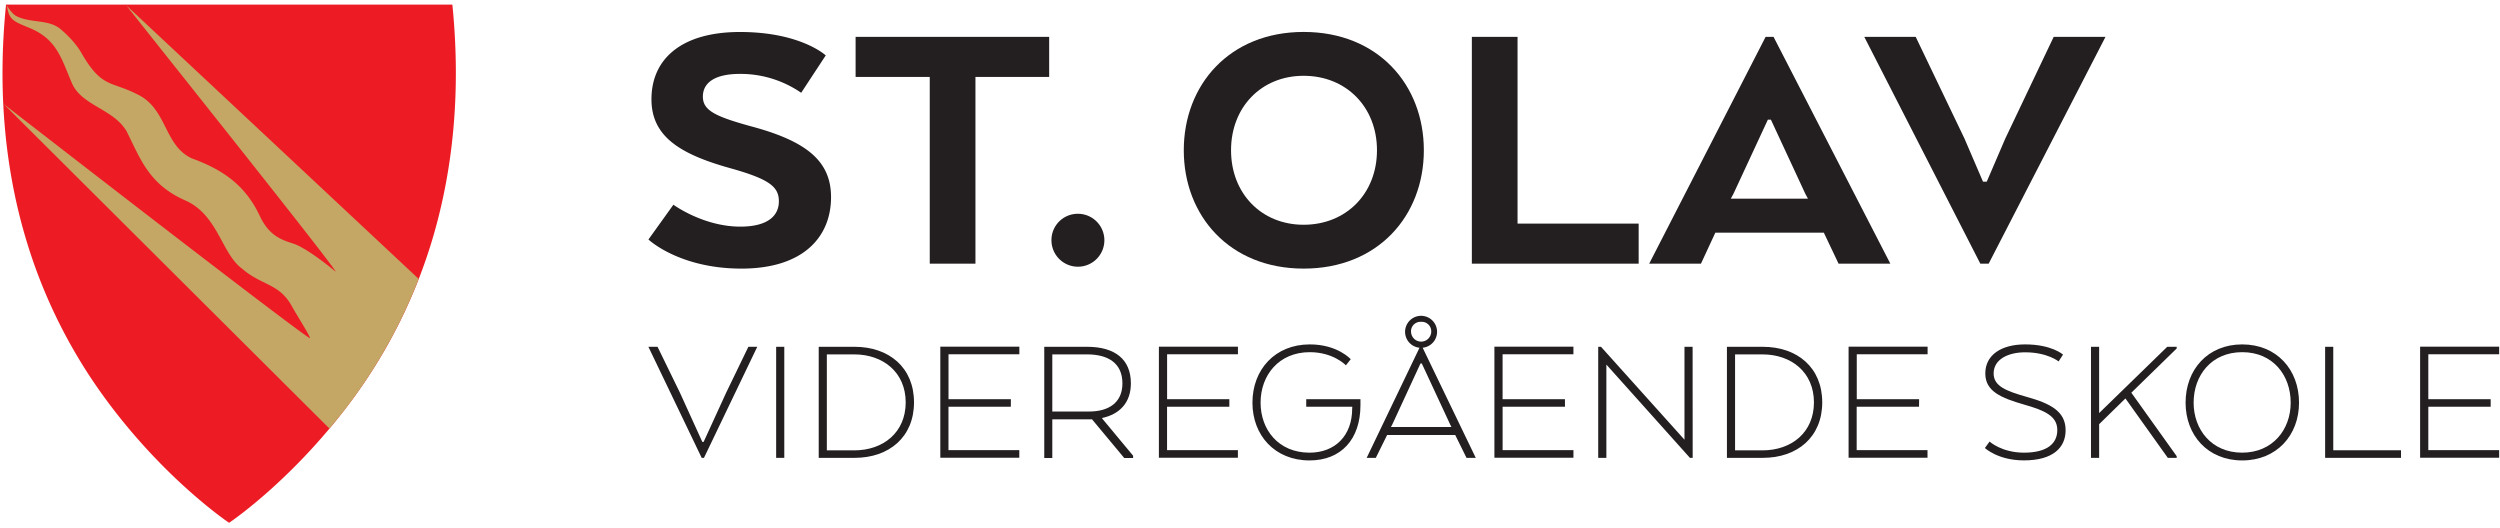 <svg xmlns="http://www.w3.org/2000/svg" viewBox="0 0 1094.08 230.98"><defs><style>.cls-1{fill:#ed1c24;}.cls-2{fill:#c4a665;}.cls-3{fill:#231f20;}</style></defs><title>logo-st-olav</title><g id="Layer_1" data-name="Layer 1"><path class="cls-1" d="M198,2.33,198,2H2.61l0,.35c-3.61,36-.74,70.16,8.54,101.56a228.15,228.15,0,0,0,34.23,69.58c26,35.84,54.41,55,54.68,55.16l.2.13.19-.13c.28-.15,28.67-19.31,54.73-55.15a228.17,228.17,0,0,0,34.28-69.58C198.72,72.49,201.59,38.31,198,2.33"/><path class="cls-2" d="M183.23,122.06a228.86,228.86,0,0,1-39.07,65.48L1.59,45.5s124.1,96.32,134,102.52c.62-.2-5.36-9.51-7.85-14-5.57-10.13-13.26-9-21.8-16.45C97,111.09,95.4,94,81.07,87.71c-15.9-7-19.64-18.23-25.63-30.2-5.79-9.93-19.73-11.2-24-21.2-4.73-11.07-6.61-19.17-18.61-24.12C5.17,9.08,4,8.47,3,2.35,3,2.35,5,6,7.25,7.09c6.06,3,13.29,1.41,18.56,5.1,0,0,6.26,4.82,9.76,10.89,9,15.68,13,12.27,24.47,18.18,13.21,6.19,11.65,22.56,24.05,28.11,14.76,5.34,23.73,12.68,29.62,25.16,4.46,9.44,10.39,10.6,15.55,12.41,6.61,2.68,17.7,12,17.7,12C145.08,115,70.56,21.76,55.27,2.34Z"/></g><g id="Layer_5" data-name="Layer 5"><path class="cls-3" d="M294.7,89.59s13.07,9.59,29.28,9.59c12.08,0,16.88-4.79,16.88-11.08,0-6.45-4.3-9.76-21.51-14.56-22.5-6.29-34.25-14.23-34.25-30.11C285.1,25.72,298.34,14,323.82,14c26.63,0,37.55,10.25,37.55,10.25L350.62,40.61a46.71,46.71,0,0,0-26.8-8.27c-10.92,0-16.22,3.81-16.22,9.93,0,5.95,5.13,8.6,20.68,12.9,24.33,6.46,35.41,15.06,35.41,31.11,0,17.37-12.08,31.27-39.21,31.27-27.3,0-40.7-12.74-40.7-12.74Z"/><path class="cls-3" d="M374.44,16.13h84.71V33.66H426.89V115.4h-20V33.66H374.44Z"/><path class="cls-3" d="M471.73,93.56a11.58,11.58,0,1,1-11.58,11.58A11.51,11.51,0,0,1,471.73,93.56Z"/><path class="cls-3" d="M518.06,65.76c0-28.62,20-51.78,52.45-51.78,32.59,0,52.61,23.16,52.61,51.78s-20,51.79-52.61,51.79C538.08,117.55,518.06,94.39,518.06,65.76Zm84.55,0c0-18.86-13.4-32.59-32.1-32.59-18.53,0-31.77,13.73-31.77,32.59s13.24,32.6,31.77,32.6C589.21,98.36,602.61,84.62,602.61,65.76Z"/><path class="cls-3" d="M644.13,115.4V16.13h20V97.86h53V115.4Z"/><path class="cls-3" d="M772.69,16.13h3.47l51.12,99.27H804.62l-6.45-13.57H750.68l-6.29,13.57H721.73ZM775,52.36h-1.32L758.62,84.79l-1.16,2.15h33.76l-1.16-2.15Z"/><path class="cls-3" d="M867.82,79.5h1.65l8.11-18.87,21.18-44.5h22.67L870.3,115.4h-3.64L815.87,16.13h22.5l21.34,44.5Z"/><path class="cls-3" d="M317.79,171.86l9.72-20.09h3.89l-23.32,48.6h-1l-23.32-48.6h4l9.8,20.09,9.8,21.54h.56Z"/><path class="cls-3" d="M343.23,200.37h-3.56v-48.6h3.56Z"/><path class="cls-3" d="M374,200.37H358.3v-48.6H374c15.06,0,26,9.08,26,24.3S389.07,200.37,374,200.37Zm-12.15-45.28v42h12c12.71,0,22.51-7.86,22.51-21s-9.88-21-22.51-21Z"/><path class="cls-3" d="M442.37,178H415.08v19h31v3.32H411.51v-48.6H446.1v3.32h-31V174.7h27.29Z"/><path class="cls-3" d="M457,151.77h18.79c12.07,0,19.12,5.43,19.12,16,0,8.5-5,13.53-12.56,15.15v.24l13.53,16.28v1H492l-14.09-16.93H460.52v16.93H457Zm18.79,3.32H460.52v25h16.2c8.26,0,14.49-3.72,14.49-12.31C491.21,159,485.06,155.09,475.74,155.09Z"/><path class="cls-3" d="M538,178H510.74v19h31v3.32H507.17v-48.6h34.59v3.32h-31V174.7H538Z"/><path class="cls-3" d="M591.81,178H571.65V174.7h23.73v2.59c0,15-8.51,24.21-22.27,24.21-15.23,0-25-11-25-25.27,0-14.49,9.88-25.51,25.11-25.51,12.15,0,17.9,6.48,17.9,6.48l-2.11,2.67s-5.43-5.75-15.79-5.75c-13.61,0-21.55,10.13-21.55,22.11,0,11.75,7.78,21.87,21.39,21.87,11.17,0,18.7-7.37,18.7-19.35Z"/><path class="cls-3" d="M621.22,152.18a7,7,0,1,1,1.38,0l23.24,48.19h-4.05l-4.94-10h-29.8l-4.95,10h-4Zm1,6.88h-.57l-12.39,26.81-.56,1h26.48l-.49-1Zm-.32-18.22a4.14,4.14,0,0,0-4.38,4.45,4.42,4.42,0,0,0,8.83,0A4.16,4.16,0,0,0,621.87,140.84Z"/><path class="cls-3" d="M684.88,178H657.59v19h31v3.32H654v-48.6h34.58v3.32h-31V174.7h27.29Z"/><path class="cls-3" d="M740.77,200.37h-1.21L703,159.55v40.82h-3.57v-48.6h1.22l36.53,40.66V151.77h3.56Z"/><path class="cls-3" d="M771.47,200.37H755.76v-48.6h15.71c15.07,0,26,9.08,26,24.3S786.54,200.37,771.47,200.37Zm-12.15-45.28v42h12c12.72,0,22.52-7.86,22.52-21s-9.88-21-22.52-21Z"/><path class="cls-3" d="M839.83,178H812.54v19h31v3.32H809v-48.6h34.58v3.32h-31V174.7h27.29Z"/><path class="cls-3" d="M870.7,193.24s5.26,4.86,15.06,4.86c10.13,0,14.58-4,14.58-9.88,0-6.15-5.43-8.58-14.58-11.18-10-2.91-16.93-5.75-16.93-13.6,0-8.1,7-12.72,17.42-12.72,11.66,0,16.6,4.46,16.6,4.46l-1.94,3s-4.86-4-14.66-4c-7.54,0-13.77,3.16-13.77,9.24,0,5.58,5.43,7.69,14.5,10.28,10.53,2.92,17,6.4,17,14.58,0,7.53-5.43,13.2-18.23,13.2-11.42,0-17.09-5.42-17.09-5.42Z"/><path class="cls-3" d="M918.65,180.77l29.8-29h4.14v.73l-19.85,19.36,19.85,27.78v.73H948.7l-18.55-26-11.5,11.26v14.74h-3.57v-48.6h3.57Z"/><path class="cls-3" d="M956.48,176.23c0-14.49,9.72-25.51,24.78-25.51s24.87,11,24.87,25.51c0,14.26-9.8,25.27-24.87,25.27S956.48,190.49,956.48,176.23Zm46,0c0-12-7.77-22.11-21.22-22.11S960,164.25,960,176.23c0,11.75,7.86,21.87,21.22,21.87S1002.48,188,1002.48,176.23Z"/><path class="cls-3" d="M1017.55,200.37v-48.6h3.56v45.28h29.65v3.32Z"/><path class="cls-3" d="M1090,178h-27.29v19h31v3.32h-34.59v-48.6h34.59v3.32h-31V174.7H1090Z"/></g></svg>